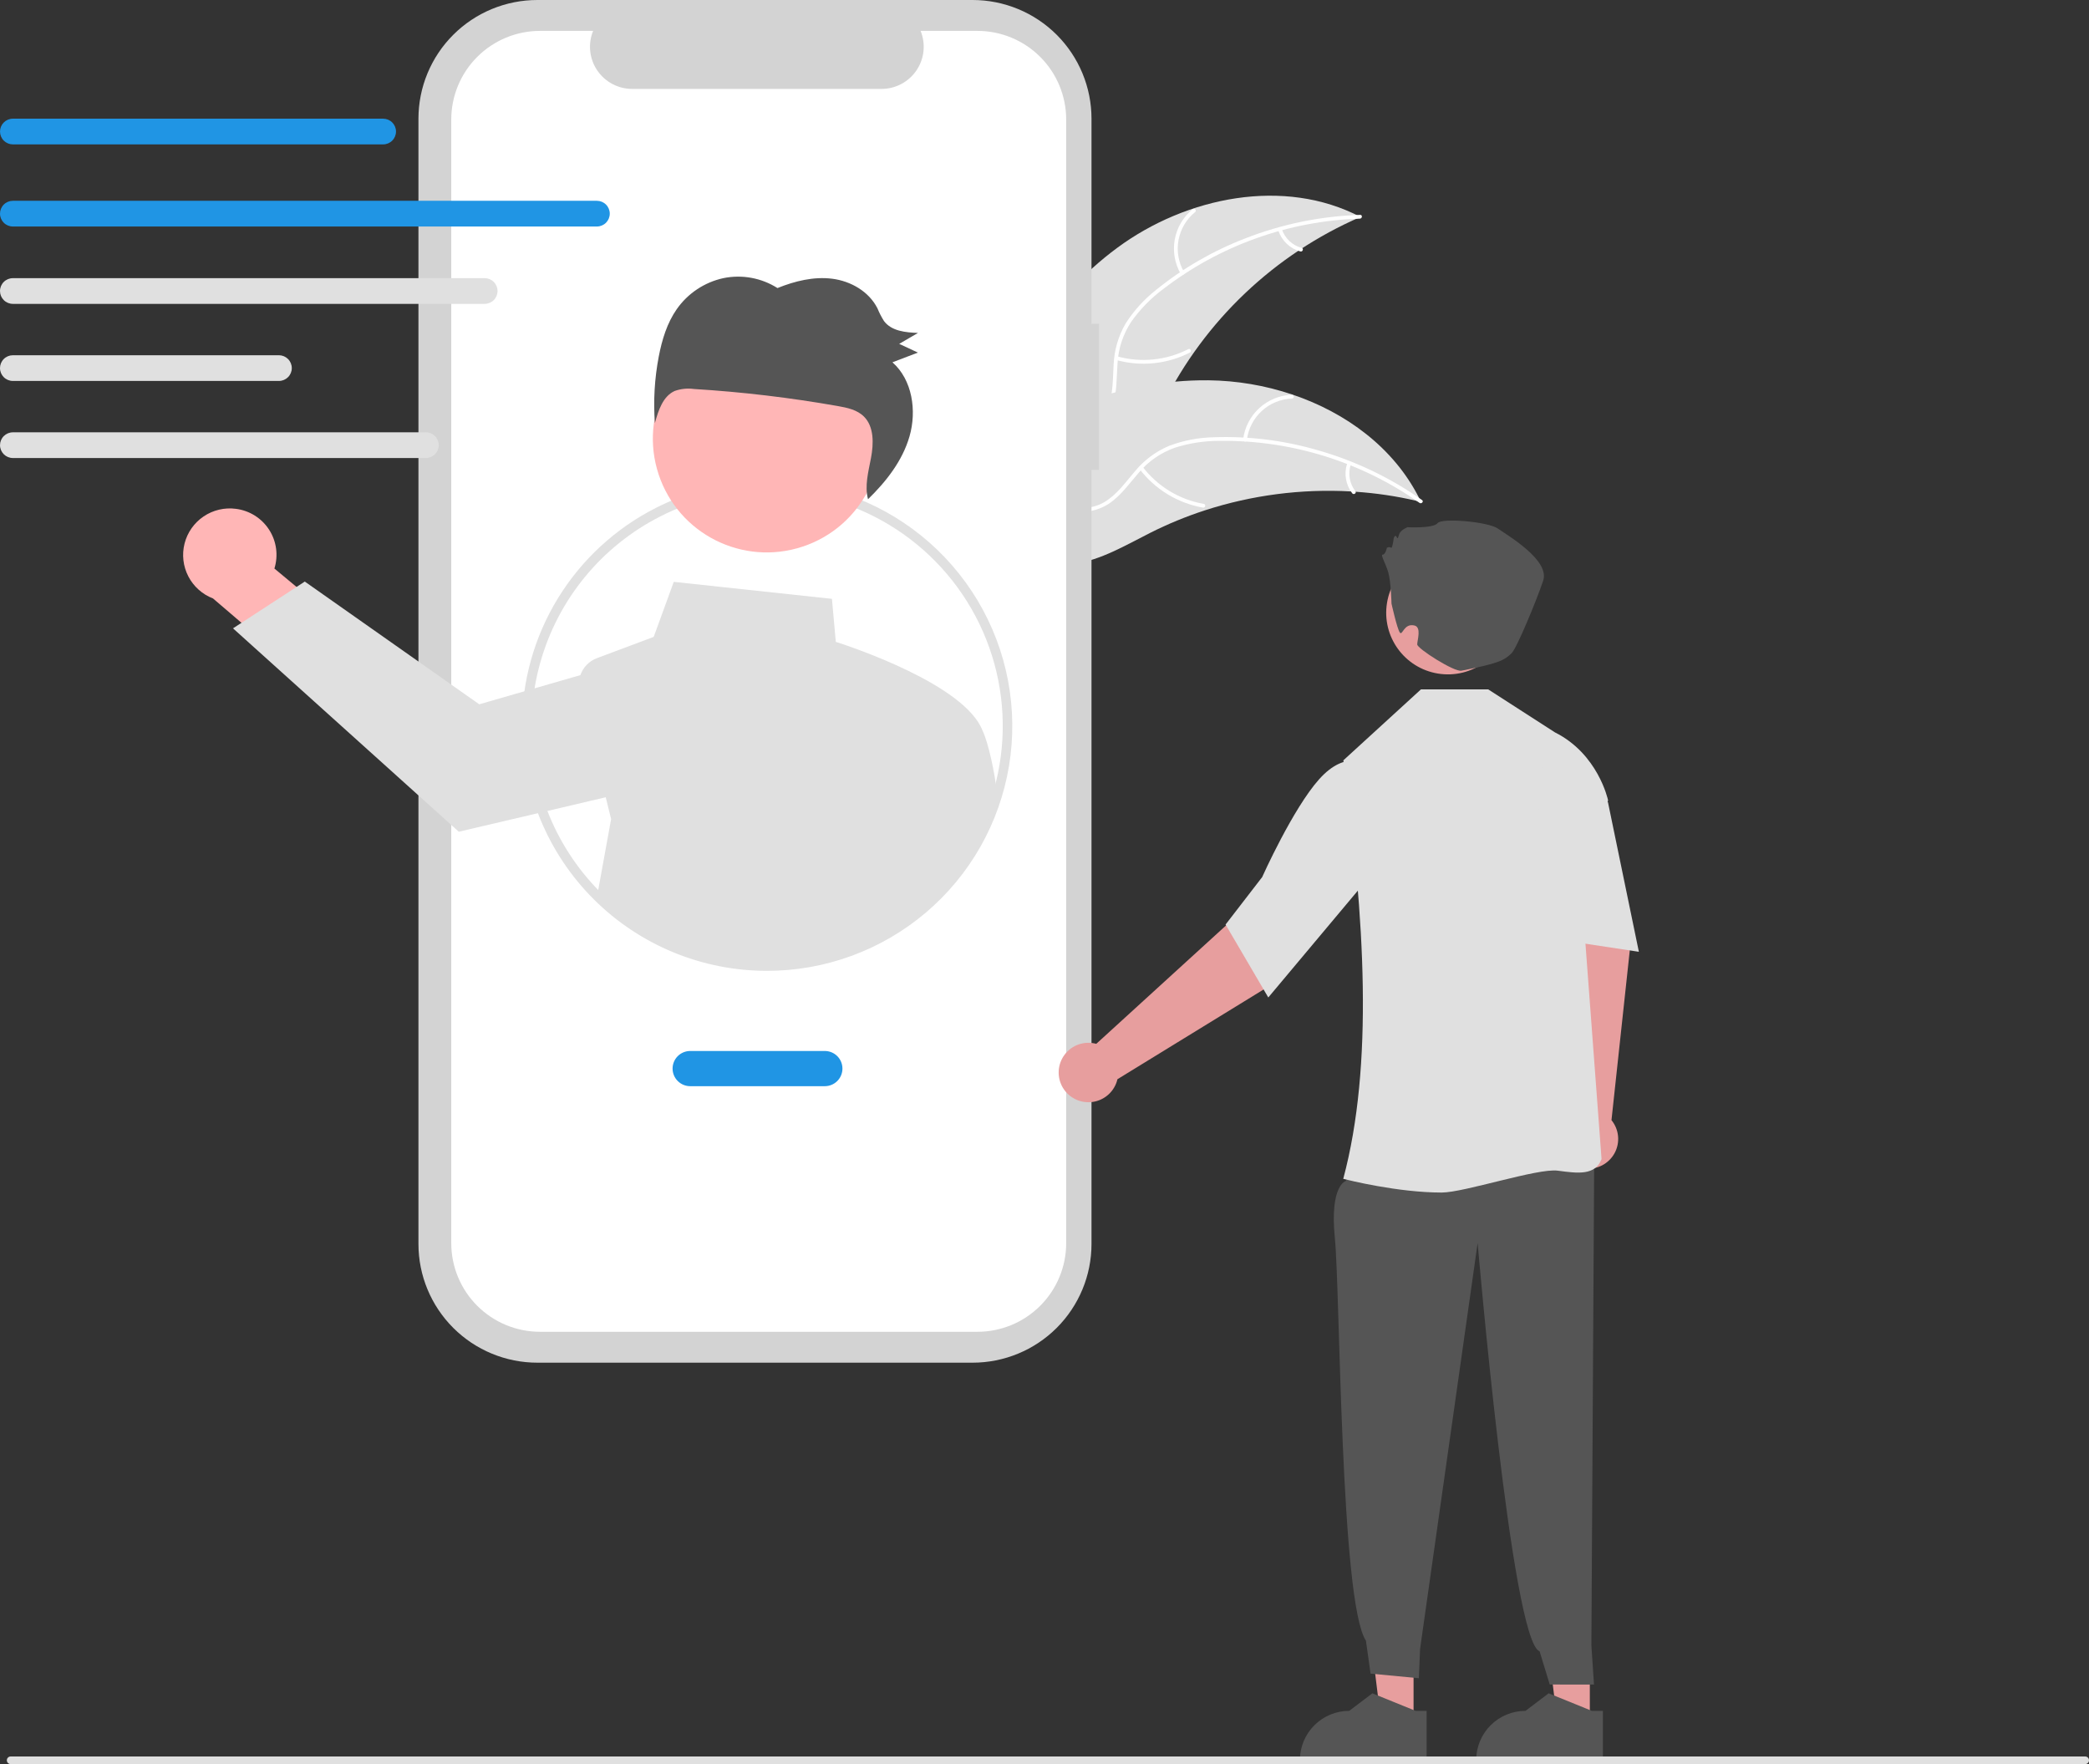 <svg width="360" height="304" viewBox="0 0 360 304" fill="none" xmlns="http://www.w3.org/2000/svg">
<rect x="0" y="0" width="360" height="304" fill="#333333" stroke="none"/>
<path d="M192.544 42.7C204.486 33.892 221.3 30.515 234.457 37.386C219.646 43.807 207.587 55.251 200.414 69.693C197.667 75.273 195.195 81.764 189.529 84.343C186.003 85.948 181.842 85.638 178.191 84.342C174.54 83.047 171.293 80.845 168.09 78.667L167.13 78.552C172.829 64.864 180.601 51.508 192.544 42.7Z" fill="#E0E0E0"/>
<path d="M234.351 37.679C222.067 38.063 210.216 42.302 200.483 49.793C198.359 51.369 196.497 53.269 194.965 55.423C193.541 57.57 192.719 60.058 192.584 62.63C192.41 65.025 192.51 67.495 191.756 69.806C191.352 70.983 190.704 72.062 189.853 72.971C189.003 73.881 187.969 74.6 186.821 75.083C183.99 76.361 180.868 76.546 177.809 76.622C174.412 76.706 170.883 76.74 167.794 78.336C167.42 78.53 167.141 77.939 167.515 77.746C172.889 74.968 179.169 76.78 184.818 75.127C187.453 74.355 189.872 72.786 190.931 70.16C191.856 67.865 191.755 65.317 191.91 62.891C192.005 60.381 192.714 57.932 193.976 55.758C195.392 53.533 197.178 51.564 199.256 49.937C203.876 46.199 209.056 43.21 214.606 41.078C220.927 38.611 227.624 37.241 234.408 37.028C234.828 37.015 234.768 37.666 234.351 37.679V37.679Z" fill="white"/>
<path d="M203.475 47.197C202.437 45.396 202.075 43.285 202.453 41.242C202.83 39.199 203.923 37.357 205.536 36.044C205.863 35.779 206.29 36.274 205.962 36.539C204.458 37.759 203.441 39.475 203.093 41.379C202.745 43.282 203.091 45.246 204.066 46.918C204.278 47.281 203.685 47.558 203.475 47.197V47.197Z" fill="white"/>
<path d="M192.512 61.404C196.609 62.547 200.987 62.106 204.773 60.17C205.148 59.978 205.427 60.569 205.052 60.761C201.108 62.769 196.552 63.218 192.291 62.019C191.885 61.904 192.108 61.29 192.512 61.404Z" fill="white"/>
<path d="M220.896 39.477C221.152 40.257 221.598 40.962 222.194 41.527C222.79 42.093 223.518 42.502 224.311 42.718C224.718 42.827 224.495 43.442 224.09 43.333C223.214 43.09 222.412 42.638 221.752 42.014C221.092 41.391 220.595 40.615 220.304 39.755C220.27 39.677 220.267 39.588 220.296 39.507C220.325 39.426 220.384 39.36 220.46 39.321C220.539 39.284 220.629 39.28 220.71 39.309C220.792 39.338 220.859 39.398 220.896 39.477H220.896Z" fill="white"/>
<path d="M244.887 86.485C244.631 86.424 244.375 86.363 244.114 86.306C240.665 85.502 237.156 84.98 233.622 84.744C233.349 84.722 233.072 84.703 232.799 84.688C224.279 84.211 215.744 85.316 207.627 87.949C204.399 89 201.255 90.295 198.223 91.822C194.036 93.93 189.664 96.55 185.157 97.137C184.687 97.204 184.214 97.241 183.74 97.249L167.063 79.731C167.045 79.672 167.023 79.617 167.005 79.558L166.307 78.889C166.458 78.799 166.616 78.709 166.767 78.62C166.855 78.567 166.946 78.519 167.033 78.466C167.092 78.433 167.152 78.399 167.203 78.365C167.223 78.354 167.243 78.343 167.259 78.335C167.31 78.302 167.362 78.276 167.41 78.246C168.294 77.742 169.183 77.243 170.077 76.749C170.081 76.746 170.081 76.746 170.089 76.746C176.911 73.003 184.107 69.796 191.561 67.782C191.786 67.722 192.014 67.657 192.246 67.605C195.611 66.715 199.043 66.102 202.508 65.771C204.406 65.596 206.312 65.516 208.218 65.534C213.143 65.587 218.029 66.414 222.696 67.984C232 71.114 240.198 77.181 244.56 85.822C244.672 86.043 244.78 86.26 244.887 86.485Z" fill="#E0E0E0"/>
<path d="M244.627 86.657C234.588 79.58 222.57 75.841 210.28 75.972C207.634 75.953 205.002 76.351 202.48 77.15C200.048 78.008 197.891 79.501 196.233 81.473C194.65 83.281 193.24 85.313 191.244 86.705C190.212 87.402 189.044 87.874 187.816 88.089C186.588 88.304 185.329 88.257 184.121 87.952C181.09 87.271 178.486 85.542 175.998 83.764C173.235 81.789 170.397 79.695 166.968 79.113C166.552 79.042 166.686 78.403 167.101 78.473C173.067 79.486 176.988 84.708 182.496 86.783C185.065 87.751 187.943 87.952 190.371 86.492C192.494 85.215 193.95 83.121 195.537 81.277C197.127 79.33 199.17 77.8 201.488 76.823C203.961 75.898 206.574 75.399 209.214 75.349C215.157 75.142 221.096 75.869 226.813 77.503C233.348 79.332 239.521 82.264 245.066 86.172C245.409 86.414 244.968 86.898 244.627 86.657L244.627 86.657Z" fill="white"/>
<path d="M214.235 75.697C214.493 73.636 215.477 71.733 217.01 70.329C218.544 68.924 220.527 68.11 222.607 68.031C223.027 68.016 223.07 68.668 222.648 68.683C220.712 68.753 218.864 69.512 217.439 70.822C216.014 72.133 215.105 73.909 214.876 75.83C214.826 76.248 214.185 76.112 214.235 75.697H214.235Z" fill="white"/>
<path d="M196.915 80.451C199.496 83.826 203.257 86.106 207.448 86.836C207.863 86.908 207.729 87.547 207.314 87.476C202.955 86.708 199.046 84.328 196.367 80.809C196.112 80.474 196.661 80.117 196.915 80.451V80.451Z" fill="white"/>
<path d="M232.801 80.005C232.534 80.782 232.466 81.613 232.6 82.423C232.735 83.233 233.069 83.997 233.573 84.646C233.832 84.978 233.283 85.334 233.026 85.004C232.473 84.284 232.105 83.44 231.954 82.546C231.803 81.651 231.874 80.733 232.16 79.872C232.18 79.789 232.232 79.716 232.303 79.669C232.375 79.622 232.462 79.604 232.547 79.619C232.632 79.637 232.706 79.687 232.753 79.76C232.801 79.832 232.818 79.92 232.801 80.005V80.005Z" fill="white"/>
<path d="M189.392 55.803H188.1V20.457C188.1 17.771 187.57 15.111 186.54 12.629C185.51 10.147 184.001 7.891 182.098 5.992C180.196 4.092 177.937 2.585 175.451 1.557C172.965 0.529 170.3 1.4483e-06 167.609 0H92.603C89.912 -5.79297e-06 87.248 0.529 84.761 1.557C82.275 2.585 80.017 4.092 78.114 5.992C76.211 7.891 74.702 10.147 73.672 12.629C72.642 15.111 72.112 17.771 72.112 20.457V214.368C72.112 219.794 74.271 224.997 78.114 228.834C81.957 232.67 87.168 234.826 92.603 234.826H167.609C173.044 234.826 178.255 232.67 182.098 228.834C185.941 224.997 188.1 219.794 188.1 214.368V80.963H189.392V55.803Z" fill="#D3D3D3"/>
<path d="M168.436 5.322H158.645C159.095 6.424 159.267 7.62 159.146 8.804C159.024 9.988 158.612 11.124 157.948 12.112C157.283 13.1 156.384 13.909 155.332 14.469C154.28 15.029 153.106 15.322 151.914 15.322H108.944C107.752 15.322 106.578 15.029 105.526 14.469C104.474 13.909 103.575 13.1 102.91 12.112C102.245 11.124 101.834 9.988 101.712 8.804C101.591 7.62 101.763 6.424 102.213 5.322H93.068C89.01 5.322 85.118 6.932 82.248 9.797C79.378 12.662 77.766 16.548 77.766 20.599V214.226C77.766 216.232 78.162 218.219 78.931 220.072C79.7 221.926 80.827 223.61 82.248 225.029C83.669 226.447 85.356 227.573 87.212 228.34C89.069 229.108 91.059 229.503 93.068 229.503H168.436C170.445 229.503 172.435 229.108 174.292 228.341C176.148 227.573 177.835 226.447 179.256 225.029C180.677 223.61 181.804 221.926 182.573 220.073C183.342 218.219 183.738 216.232 183.738 214.226V20.599C183.738 16.548 182.126 12.662 179.256 9.797C176.386 6.932 172.494 5.322 168.436 5.322Z" fill="white"/>
<path d="M132.2 167.303C126.65 167.308 121.154 166.221 116.025 164.103C110.897 161.985 106.237 158.878 102.312 154.96C98.388 151.041 95.276 146.389 93.154 141.269C91.033 136.149 89.944 130.661 89.949 125.12C89.941 117.339 92.092 109.709 96.163 103.074C100.234 96.439 106.066 91.06 113.012 87.532C118.047 84.975 123.544 83.449 129.179 83.045C134.814 82.642 140.473 83.368 145.823 85.181C155.297 88.405 163.317 94.881 168.456 103.456C173.594 112.031 175.517 122.149 173.881 132.008C172.246 141.866 167.159 150.825 159.526 157.289C151.892 163.753 142.209 167.301 132.2 167.303L132.2 167.303ZM132.2 84.591C125.79 84.572 119.469 86.086 113.765 89.006C108.78 91.542 104.373 95.079 100.822 99.397C97.271 103.714 94.652 108.717 93.13 114.093C91.607 119.469 91.215 125.101 91.976 130.635C92.738 136.169 94.637 141.487 97.555 146.254C100.473 151.021 104.346 155.134 108.932 158.335C113.517 161.536 118.716 163.756 124.202 164.856C129.688 165.956 135.343 165.911 140.811 164.725C146.279 163.54 151.442 161.238 155.977 157.965C158.169 156.386 160.197 154.59 162.028 152.605C167.385 146.818 170.936 139.597 172.245 131.827C173.554 124.057 172.566 116.074 169.4 108.856C166.235 101.638 161.029 95.498 154.422 91.188C147.815 86.879 140.092 84.586 132.2 84.591Z" fill="#E0E0E0"/>
<path d="M40.648 87.684C41.807 87.829 42.921 88.226 43.91 88.848C44.9 89.469 45.741 90.3 46.374 91.281C47.007 92.261 47.417 93.369 47.575 94.525C47.733 95.682 47.635 96.858 47.288 97.973L61.326 109.647L56.301 119.895L36.708 103.13C34.872 102.424 33.358 101.07 32.455 99.325C31.551 97.58 31.321 95.564 31.806 93.66C32.292 91.756 33.46 90.096 35.09 88.995C36.719 87.893 38.697 87.427 40.648 87.684L40.648 87.684Z" fill="#FFB6B6"/>
<path d="M171.756 136.369C171.475 133.347 170.311 127.916 169.323 125.907C166.287 117.973 146.67 111.453 144.036 110.612L143.368 103.196L116.112 100.268L112.654 109.752L102.878 113.414C102.215 113.661 101.614 114.051 101.119 114.558C100.625 115.064 100.248 115.673 100.017 116.342L91.247 118.873L82.592 121.37L52.525 100.218L51.105 101.145L41.617 107.326L40.153 108.28L79.063 143.328L93.517 139.942L104.386 137.389L105.314 141.15L102.912 154.362C109.872 161.313 119.085 165.562 128.899 166.345C138.713 167.128 148.485 164.395 156.463 158.635L162.638 153.165C166.941 148.519 170.118 142.948 171.922 136.882L171.756 136.369Z" fill="#E0E0E0"/>
<path d="M138.304 94.202C148.593 90.801 154.172 79.717 150.766 69.444C147.359 59.172 136.256 53.601 125.967 57.002C115.678 60.403 110.099 71.488 113.505 81.761C116.912 92.033 128.014 97.603 138.304 94.202Z" fill="#FFB6B6"/>
<path d="M116.634 53.266C118.542 50.546 121.405 48.642 124.655 47.932C127.867 47.272 131.211 47.885 133.98 49.64C136.991 48.429 140.238 47.626 143.428 48.034C146.618 48.442 149.744 50.221 151.22 53.152C151.53 53.911 151.907 54.641 152.346 55.335C153.646 57.067 156.062 57.291 158.197 57.374C157.118 58.003 156.039 58.631 154.959 59.259C156.035 59.76 157.11 60.26 158.186 60.76C156.722 61.318 155.258 61.876 153.795 62.434C157.201 65.424 158.026 70.745 156.735 75.206C155.514 79.43 152.714 82.986 149.587 86.03C148.977 83.758 149.648 81.296 150.095 78.944C150.567 76.46 150.643 73.554 148.9 71.8C147.725 70.617 146 70.259 144.374 69.972C136.173 68.524 127.896 67.543 119.583 67.033C118.471 66.88 117.338 66.995 116.279 67.37C114.256 68.267 113.443 70.732 112.857 72.918C112.576 69.082 112.8 65.225 113.524 61.447C114.079 58.556 114.952 55.662 116.634 53.266Z" fill="#555555"/>
<path d="M142.142 187.178H118.945C118.139 187.178 117.367 186.858 116.797 186.289C116.227 185.721 115.907 184.949 115.907 184.145C115.907 183.34 116.227 182.569 116.797 182C117.367 181.432 118.139 181.112 118.945 181.112H142.142C142.947 181.112 143.72 181.432 144.29 182C144.859 182.569 145.179 183.34 145.179 184.145C145.179 184.949 144.859 185.721 144.29 186.289C143.72 186.858 142.947 187.178 142.142 187.178Z" fill="#2095E4"/>
<path d="M66.024 24.883H2.219C1.631 24.882 1.068 24.648 0.652 24.233C0.237 23.817 0.003 23.254 0.003 22.667C0.003 22.08 0.237 21.517 0.652 21.102C1.068 20.686 1.631 20.452 2.219 20.451H66.024C66.613 20.451 67.177 20.685 67.593 21.1C68.01 21.516 68.243 22.079 68.243 22.667C68.243 23.255 68.01 23.818 67.593 24.234C67.177 24.649 66.613 24.883 66.024 24.883Z" fill="#2095E4"/>
<path d="M102.863 39.034H2.219C1.631 39.034 1.066 38.8 0.65 38.385C0.234 37.969 0 37.406 0 36.818C0 36.231 0.234 35.667 0.65 35.252C1.066 34.836 1.631 34.603 2.219 34.603H102.863C103.451 34.603 104.016 34.836 104.432 35.252C104.848 35.667 105.082 36.231 105.082 36.818C105.082 37.406 104.848 37.969 104.432 38.385C104.016 38.8 103.451 39.034 102.863 39.034Z" fill="#2095E4"/>
<path d="M83.522 52.365H2.219C1.631 52.365 1.066 52.132 0.65 51.716C0.234 51.301 0 50.737 0 50.15C0 49.562 0.234 48.999 0.65 48.583C1.066 48.168 1.631 47.934 2.219 47.934H83.522C84.111 47.934 84.675 48.168 85.091 48.583C85.508 48.999 85.741 49.562 85.741 50.15C85.741 50.737 85.508 51.301 85.091 51.716C84.675 52.132 84.111 52.365 83.522 52.365Z" fill="#E0E0E0"/>
<path d="M48.065 65.648H2.219C1.631 65.648 1.066 65.415 0.65 64.999C0.234 64.584 0 64.02 0 63.432C0 62.845 0.234 62.281 0.65 61.866C1.066 61.45 1.631 61.217 2.219 61.217H48.065C48.654 61.217 49.218 61.45 49.635 61.866C50.051 62.281 50.285 62.845 50.285 63.432C50.285 64.02 50.051 64.584 49.635 64.999C49.218 65.415 48.654 65.648 48.065 65.648Z" fill="#E0E0E0"/>
<path d="M73.392 78.93H2.219C1.631 78.929 1.068 78.695 0.652 78.279C0.237 77.864 0.003 77.301 0.003 76.714C0.003 76.127 0.237 75.564 0.652 75.149C1.068 74.733 1.631 74.499 2.219 74.499H73.392C73.98 74.499 74.543 74.733 74.959 75.149C75.374 75.564 75.607 76.127 75.607 76.714C75.607 77.301 75.374 77.864 74.959 78.279C74.543 78.695 73.98 78.929 73.392 78.93Z" fill="#E0E0E0"/>
<path d="M273.977 295.683L268.258 295.682L265.538 273.66L273.978 273.66L273.977 295.683Z" fill="#E79E9E"/>
<path d="M276.227 303.584L254.394 303.583V303.308C254.394 301.058 255.289 298.9 256.883 297.309C258.476 295.718 260.638 294.824 262.892 294.824H262.892L266.88 291.803L274.321 294.824L276.227 294.824L276.227 303.584Z" fill="#555555"/>
<path d="M270.645 192.182L268.122 161.48L266.141 149.956L277.235 147.51L280.916 163.287L277.709 193.034C278.355 193.826 278.751 194.792 278.843 195.81C278.936 196.827 278.721 197.849 278.228 198.744C277.734 199.639 276.984 200.366 276.074 200.832C275.163 201.298 274.134 201.481 273.118 201.359C272.102 201.236 271.146 200.813 270.373 200.144C269.6 199.475 269.044 198.591 268.778 197.604C268.513 196.618 268.548 195.574 268.881 194.608C269.213 193.642 269.828 192.797 270.645 192.182H270.645Z" fill="#E79E9E"/>
<path d="M243.6 295.683L237.881 295.682L235.161 273.66L243.601 273.66L243.6 295.683Z" fill="#E79E9E"/>
<path d="M234.448 199.142L231.913 203.521C231.913 203.521 229.127 204.28 230.038 213.346C230.948 222.412 230.987 276.124 235.394 282.734L236.191 288.409L244.513 289.203L244.723 284.167L254.645 214.202C254.645 214.202 260.489 282.886 265.323 284.566L267.069 290.289L274.695 290.292L274.245 283.548L274.737 198.433L234.448 199.142Z" fill="#555555"/>
<path d="M231.661 203.187L231.485 203.142C236.718 183.602 235.209 158.299 231.514 131.129L231.514 131.016L244.871 118.802H256.469L267.967 126.21C275.4 129.921 277.09 137.779 277.106 137.858L277.117 137.914L272.563 153.786L275.994 199.687L275.998 199.74L275.978 199.79C274.868 202.601 271.892 202.2 268.447 201.737C265.007 201.274 252.333 205.507 248.446 205.507C240.851 205.507 232.203 203.326 231.661 203.187Z" fill="#E0E0E0"/>
<path d="M265.56 132.397L270.542 130.233L277.107 138.268L282.428 164.018L264.202 161.261L265.56 132.397Z" fill="#E0E0E0"/>
<path d="M188.922 179.88L211.7 159.099L219.616 150.483L228.342 157.745L218.097 170.307L192.57 185.979C192.339 186.974 191.815 187.877 191.066 188.573C190.316 189.269 189.376 189.725 188.365 189.883C187.354 190.041 186.319 189.893 185.392 189.46C184.466 189.026 183.691 188.325 183.166 187.448C182.641 186.571 182.392 185.557 182.448 184.537C182.505 183.517 182.866 182.538 183.485 181.724C184.104 180.91 184.952 180.3 185.921 179.971C186.89 179.643 187.935 179.611 188.922 179.88L188.922 179.88Z" fill="#E79E9E"/>
<path d="M211.204 159.325L217.512 151.146C217.564 151.029 222.799 139.351 227.335 134.278C231.989 129.073 235.653 131.735 235.69 131.763L235.781 131.832L236.034 151.052L218.566 171.891L211.204 159.325Z" fill="#E0E0E0"/>
<path d="M260.015 107.298C260.955 101.511 257.019 96.058 251.223 95.119C245.427 94.18 239.965 98.11 239.025 103.897C238.084 109.684 242.021 115.136 247.817 116.075C253.613 117.014 259.074 113.084 260.015 107.298Z" fill="#E79E9E"/>
<path d="M239.8 104.021C239.8 104.021 239.714 100.29 239.242 98.638C238.769 96.987 237.824 95.572 238.297 95.572C238.769 95.572 239.006 94.392 239.006 94.392C239.006 94.392 239.478 94.156 239.714 94.392C239.951 94.628 240.187 92.741 240.187 92.741C240.187 92.741 240.423 92.033 240.659 92.505C240.896 92.977 240.896 92.741 241.132 92.033C241.368 91.326 242.55 90.854 242.55 90.854C242.55 90.854 247.039 91.09 247.748 90.146C248.457 89.203 256.49 89.91 258.144 91.09C259.798 92.269 267.122 96.515 265.941 100.054C264.759 103.592 261.359 111.739 260.506 112.556C259.159 113.848 258.226 114.313 251.85 115.58C250.602 115.828 244.232 111.761 244.232 111.053C244.232 110.346 245 108.101 243.766 107.793C241.9 107.328 241.69 109.683 241.217 108.975C240.745 108.267 239.8 104.021 239.8 104.021Z" fill="#555555"/>
<path d="M245.85 303.584L224.017 303.583V303.308C224.017 301.058 224.912 298.9 226.506 297.309C228.099 295.718 230.261 294.824 232.515 294.824H232.515L236.503 291.803L243.944 294.824L245.85 294.824L245.85 303.584Z" fill="#555555"/>
<path d="M359.342 304H1.838C1.663 304 1.496 303.931 1.373 303.808C1.249 303.685 1.18 303.518 1.18 303.343C1.18 303.169 1.249 303.002 1.373 302.879C1.496 302.756 1.663 302.687 1.838 302.687H359.342C359.517 302.687 359.684 302.756 359.807 302.879C359.93 303.002 360 303.169 360 303.343C360 303.518 359.93 303.685 359.807 303.808C359.684 303.931 359.517 304 359.342 304Z" fill="#E0E0E0"/>
</svg>
